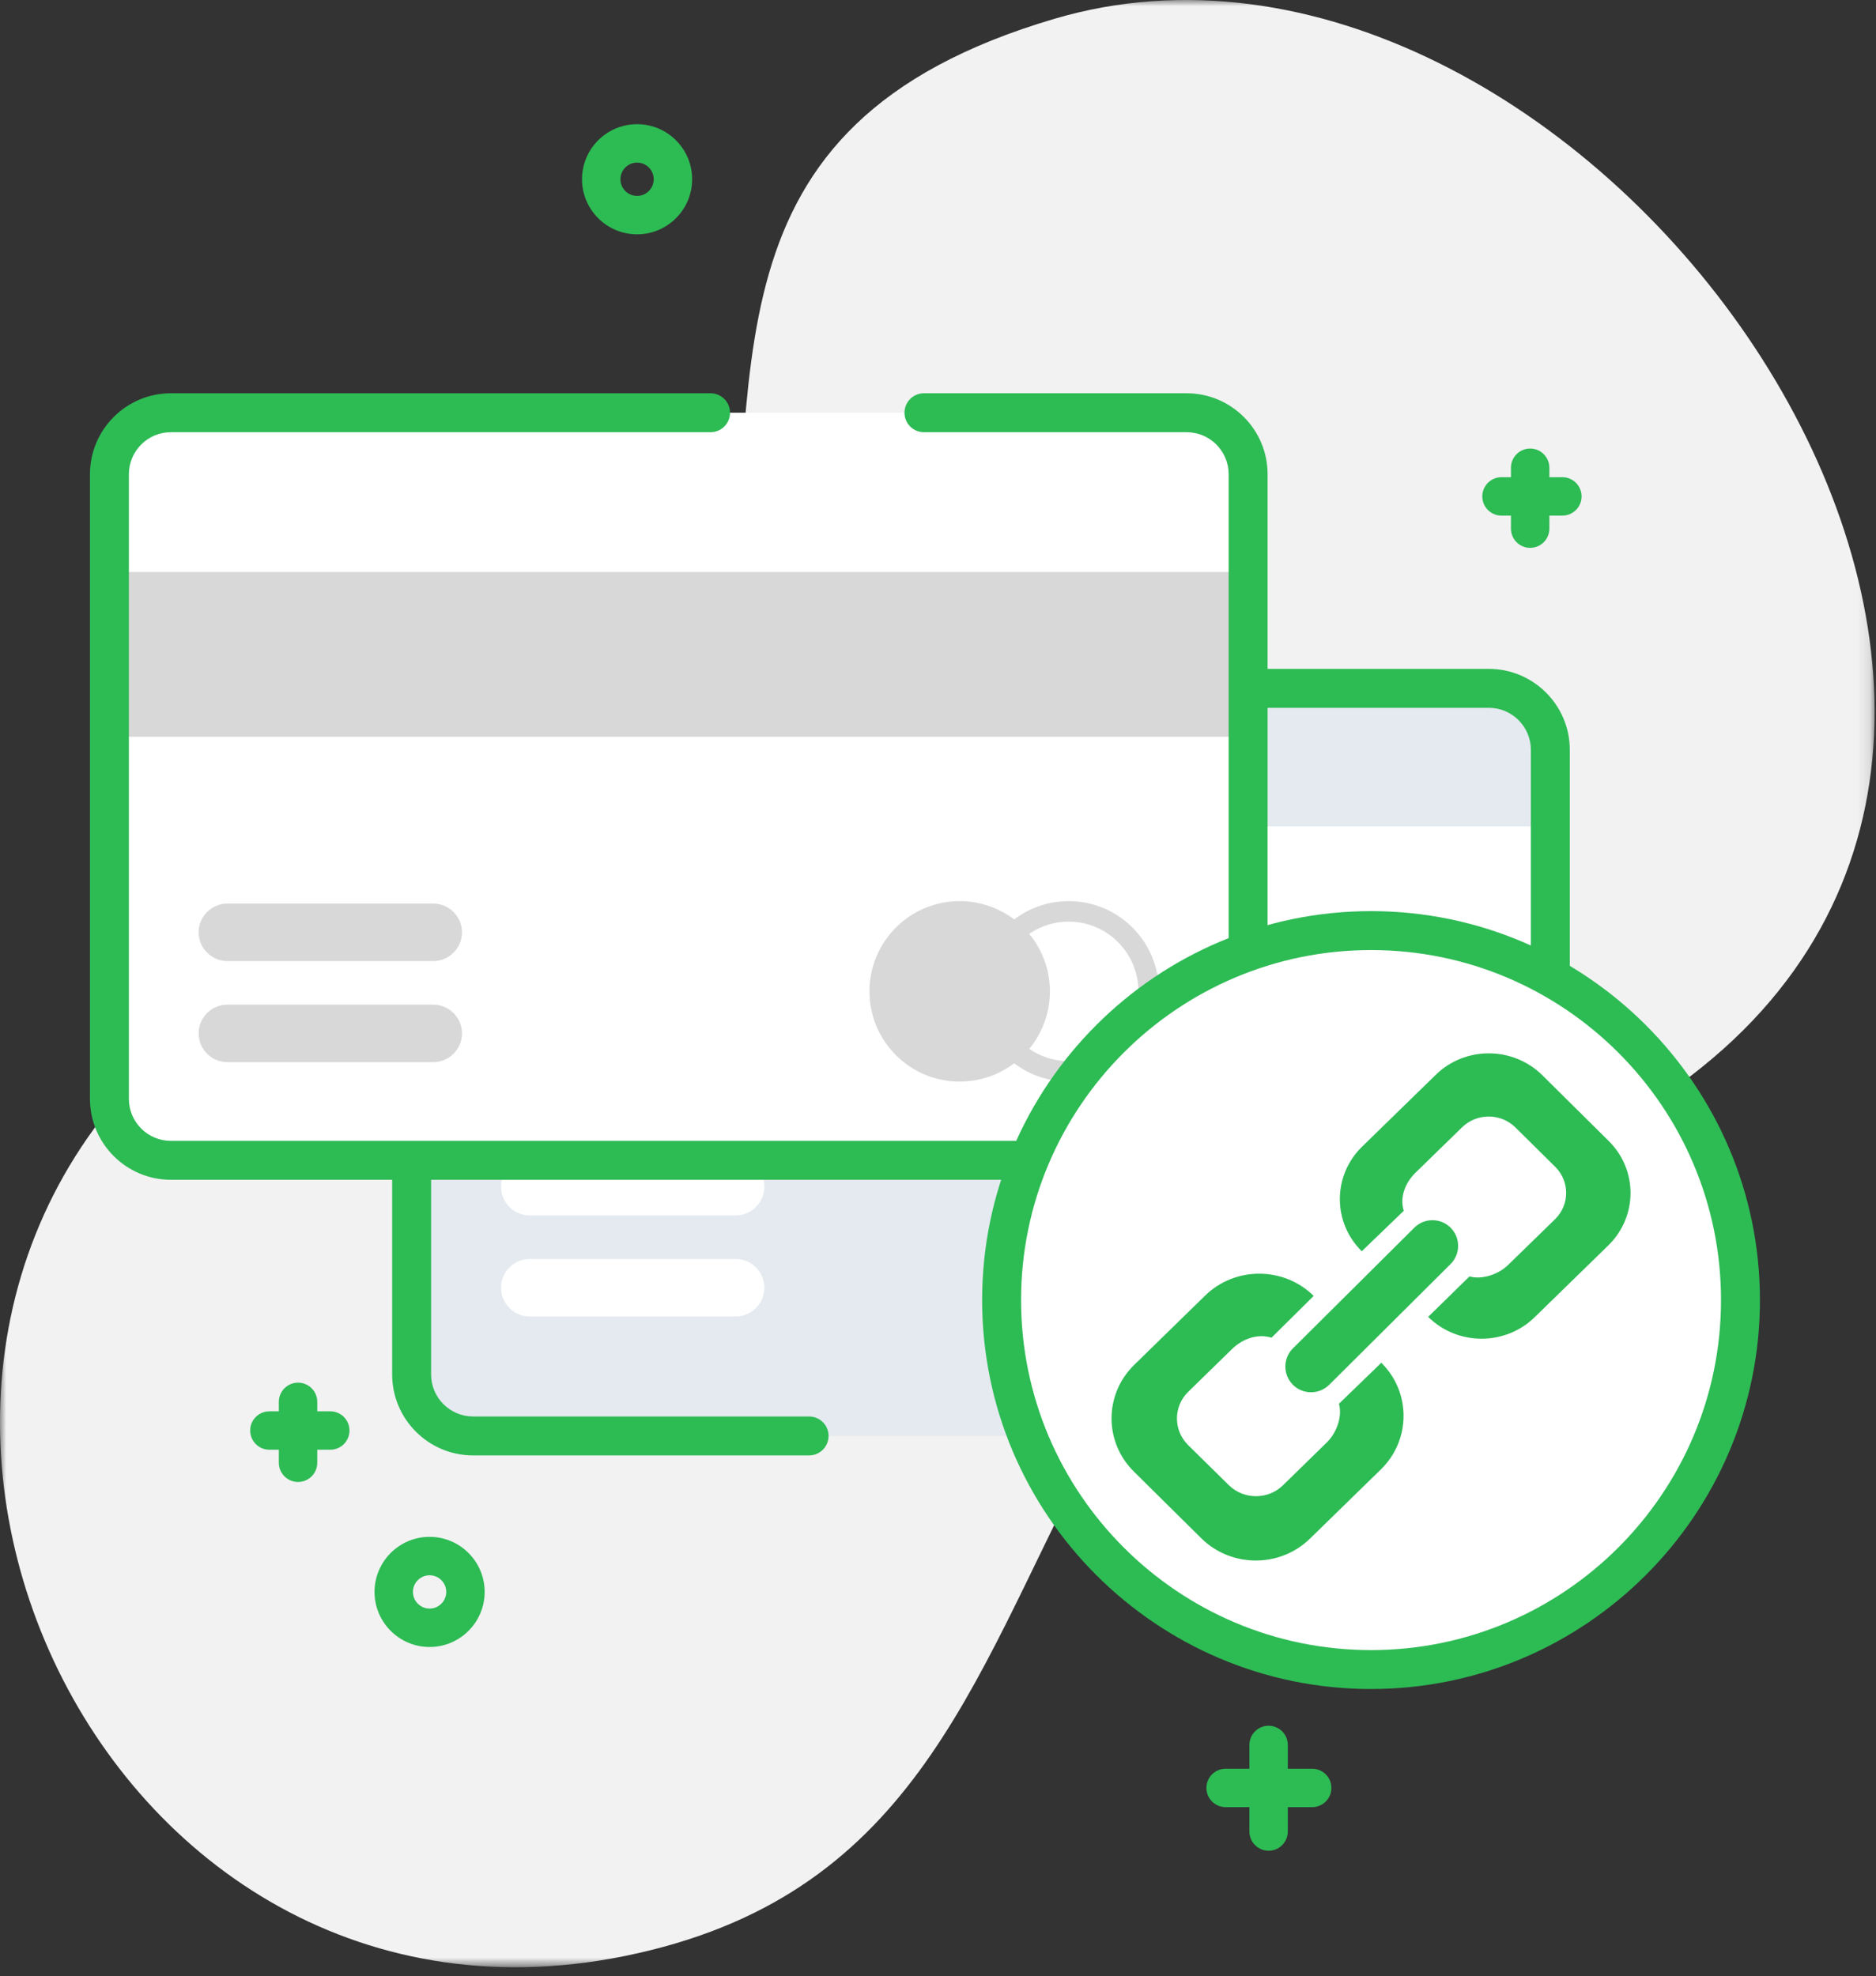 <svg xmlns="http://www.w3.org/2000/svg" xmlns:xlink="http://www.w3.org/1999/xlink" width="150" height="158" viewBox="0 0 150 158">
    <rect x="0" y="0" width="150" height="158" fill="#333333" stroke="none"/>
    <defs>
        <path id="dplly6q9aa" d="M0 0L149.888 0 149.888 157.281 0 157.281z"/>
        <path id="chnv2jzm3c" d="M0 157.282L149.889 157.282 149.889 0 0 0z"/>
    </defs>
    <g fill="none" fill-rule="evenodd">
        <g>
            <g transform="translate(-253 -227) translate(253 227)">
                <g>
                    <mask id="u9ugrxlqnb" fill="#fff">
                        <use xlink:href="#dplly6q9aa"/>
                    </mask>
                    <path fill="#F2F2F2" d="M84.342 1.494c-28.985 8.525-23.17 28.75-26.412 51.16-4.046 27.971-21.534 13.629-41.624 28.734-34.729 26.111-9.5 83.751 33.628 74.998 22.901-4.648 27.581-21.532 36.922-39.574 12.083-23.338 32.12-16.975 50.092-32.211 36.45-30.897-11.489-95.197-52.606-83.107" mask="url(#u9ugrxlqnb)"/>
                </g>
                <path fill="#E4EAEF" d="M119.046 114.804H37.828c-2.703 0-4.915-2.212-4.915-4.915v-49.94c0-2.703 2.212-4.915 4.915-4.915h81.218c2.703 0 4.915 2.212 4.915 4.915v49.94c0 2.703-2.212 4.915-4.915 4.915"/>
                <mask id="6up8yjtp3d" fill="#fff">
                    <use xlink:href="#chnv2jzm3c"/>
                </mask>
                <path fill="#FFF" d="M32.927 79.238L123.525 79.238 123.525 66.066 32.927 66.066zM116.839 99.593c0 3.984-3.23 7.214-7.214 7.214-3.985 0-7.215-3.23-7.215-7.214 0-3.984 3.23-7.214 7.215-7.214 3.984 0 7.214 3.23 7.214 7.214" mask="url(#6up8yjtp3d)"/>
                <path fill="#FFF" d="M108.126 99.593c0 3.984-3.23 7.214-7.214 7.214-3.984 0-7.214-3.23-7.214-7.214 0-3.984 3.23-7.214 7.214-7.214 3.984 0 7.214 3.23 7.214 7.214M58.818 97.173h-16.46c-1.264 0-2.299-1.034-2.299-2.299 0-1.264 1.035-2.299 2.299-2.299h16.46c1.265 0 2.3 1.035 2.3 2.3 0 1.264-1.035 2.298-2.3 2.298M58.818 105.253h-16.46c-1.264 0-2.299-1.034-2.299-2.299 0-1.264 1.035-2.299 2.299-2.299h16.46c1.265 0 2.3 1.035 2.3 2.3 0 1.264-1.035 2.298-2.3 2.298" mask="url(#6up8yjtp3d)"/>
                <path fill="#2DBB54" d="M119.046 116.36H82.84c-.86 0-1.556-.697-1.556-1.556 0-.86.697-1.557 1.556-1.557h36.206c1.852 0 3.358-1.506 3.358-3.358v-49.94c0-1.852-1.506-3.359-3.358-3.359H37.828c-1.851 0-3.358 1.507-3.358 3.359v49.94c0 1.852 1.507 3.358 3.358 3.358h26.866c.86 0 1.556.697 1.556 1.557s-.697 1.556-1.556 1.556H37.828c-3.568 0-6.471-2.903-6.471-6.471v-49.94c0-3.569 2.903-6.472 6.471-6.472h81.218c3.568 0 6.471 2.903 6.471 6.472v49.94c0 3.568-2.903 6.471-6.471 6.471" mask="url(#6up8yjtp3d)"/>
                <path fill="#FFF" d="M94.882 92.768H13.664c-2.703 0-4.915-2.212-4.915-4.915v-49.94c0-2.703 2.212-4.915 4.915-4.915h81.218c2.703 0 4.915 2.212 4.915 4.915v49.94c0 2.703-2.212 4.915-4.915 4.915" mask="url(#6up8yjtp3d)"/>
                <path fill="#D8D8D8" d="M8.75 58.903L99.347 58.903 99.347 45.732 8.75 45.732zM85.447 72.044c-3.985 0-7.214 3.23-7.214 7.214 0 3.985 3.23 7.215 7.214 7.215 3.984 0 7.214-3.23 7.214-7.215 0-3.984-3.23-7.214-7.214-7.214m0 1.639c3.074 0 5.576 2.501 5.576 5.575 0 3.075-2.502 5.576-5.576 5.576-3.075 0-5.576-2.5-5.576-5.576 0-3.074 2.501-5.575 5.576-5.575" mask="url(#6up8yjtp3d)"/>
                <path fill="#D8D8D8" d="M83.948 79.259c0 3.984-3.23 7.214-7.214 7.214-3.984 0-7.214-3.23-7.214-7.214 0-3.985 3.23-7.215 7.214-7.215 3.984 0 7.214 3.23 7.214 7.215M34.64 76.838H18.18c-1.264 0-2.299-1.034-2.299-2.299 0-1.264 1.035-2.299 2.299-2.299h16.46c1.265 0 2.3 1.035 2.3 2.3 0 1.264-1.035 2.298-2.3 2.298M34.64 84.919H18.18c-1.264 0-2.299-1.035-2.299-2.3 0-1.264 1.035-2.298 2.299-2.298h16.46c1.265 0 2.3 1.034 2.3 2.299 0 1.264-1.035 2.299-2.3 2.299" mask="url(#6up8yjtp3d)"/>
                <path fill="#2DBB54" d="M94.882 94.324H13.664c-3.568 0-6.471-2.903-6.471-6.471v-49.94c0-3.568 2.903-6.471 6.471-6.471h43.151c.86 0 1.556.696 1.556 1.556 0 .86-.696 1.556-1.556 1.556h-43.15c-1.852 0-3.36 1.507-3.36 3.359v49.94c0 1.852 1.508 3.359 3.36 3.359h81.217c1.852 0 3.358-1.507 3.358-3.359v-49.94c0-1.852-1.506-3.359-3.358-3.359H73.877c-.86 0-1.557-.696-1.557-1.556 0-.86.697-1.556 1.557-1.556h21.005c3.568 0 6.471 2.903 6.471 6.47v49.941c0 3.568-2.903 6.471-6.471 6.471M50.94 13c-.735 0-1.332.597-1.332 1.331s.597 1.331 1.331 1.331 1.331-.597 1.331-1.33c0-.735-.597-1.332-1.33-1.332m0 5.734c-2.429 0-4.404-1.975-4.404-4.403 0-2.428 1.975-4.403 4.403-4.403 2.428 0 4.403 1.975 4.403 4.403 0 2.428-1.975 4.403-4.403 4.403M34.35 125.942c-.735 0-1.332.597-1.332 1.331s.597 1.331 1.331 1.331 1.331-.597 1.331-1.33c0-.735-.597-1.332-1.33-1.332m0 5.734c-2.429 0-4.404-1.975-4.404-4.403 0-2.428 1.975-4.403 4.403-4.403 2.428 0 4.403 1.975 4.403 4.403 0 2.428-1.975 4.403-4.403 4.403M104.918 141.408h-1.948v-1.9c0-.848-.687-1.536-1.536-1.536-.848 0-1.536.688-1.536 1.536v1.9h-1.9c-.848 0-1.536.688-1.536 1.536 0 .848.688 1.536 1.536 1.536h1.9v1.948c0 .848.688 1.536 1.536 1.536.849 0 1.536-.688 1.536-1.536v-1.948h1.948c.848 0 1.536-.688 1.536-1.536 0-.848-.688-1.536-1.536-1.536M124.923 38.151h-1.04v-.754c0-.85-.688-1.536-1.536-1.536-.849 0-1.536.687-1.536 1.536v.754h-.755c-.848 0-1.536.688-1.536 1.536 0 .848.688 1.536 1.536 1.536h.755v1.041c0 .848.687 1.536 1.536 1.536.848 0 1.536-.688 1.536-1.536v-1.041h1.04c.849 0 1.536-.688 1.536-1.536 0-.848-.687-1.536-1.536-1.536M26.408 112.834h-1.04v-.755c0-.849-.689-1.536-1.537-1.536s-1.536.687-1.536 1.536v.755h-.755c-.848 0-1.536.687-1.536 1.535 0 .849.688 1.536 1.536 1.536h.755v1.042c0 .848.688 1.536 1.536 1.536.848 0 1.536-.688 1.536-1.536v-1.042h1.04c.85 0 1.537-.687 1.537-1.536 0-.848-.688-1.535-1.536-1.535" mask="url(#6up8yjtp3d)"/>
                <path fill="#FFF" d="M139.164 103.94c0 16.314-13.225 29.54-29.54 29.54-16.313 0-29.539-13.226-29.539-29.54s13.226-29.54 29.54-29.54 29.54 13.226 29.54 29.54" mask="url(#6up8yjtp3d)"/>
                <path fill="#2DBB54" d="M109.625 75.957c-15.43 0-27.983 12.553-27.983 27.983s12.553 27.984 27.983 27.984 27.983-12.554 27.983-27.984c0-15.43-12.553-27.983-27.983-27.983m0 59.08c-17.147 0-31.096-13.95-31.096-31.097 0-17.146 13.95-31.096 31.096-31.096s31.095 13.95 31.095 31.096c0 17.147-13.95 31.096-31.095 31.096" mask="url(#6up8yjtp3d)"/>
                <path fill="#2DBB54" d="M128.618 91.211l-5.305-5.255c-2.351-2.312-6.164-2.325-8.514-.025l-5.892 5.744c-2.357 2.3-2.37 6.049-.024 8.362l3.36-3.236c-.336-1.027.084-2.204.916-3.023l3.748-3.654c1.183-1.15 3.089-1.143 4.259.013l3.187 3.151c1.17 1.163 1.164 3.026-.01 4.182l-3.75 3.653c-.788.775-2.09 1.2-3.1.928l-3.3 3.233c2.347 2.32 6.16 2.326 8.516.026l5.884-5.738c2.363-2.305 2.376-6.048.025-8.361M107.06 112.23c.28 1.003-.166 2.306-.98 3.1l-3.5 3.42c-1.195 1.167-3.14 1.16-4.334-.02l-3.253-3.203c-1.189-1.176-1.182-3.094.018-4.257l3.502-3.419c.851-.831 2.077-1.251 3.151-.901l3.375-3.343c-2.39-2.357-6.279-2.37-8.68-.026l-5.674 5.542c-2.401 2.35-2.414 6.163-.025 8.526l5.4 5.344c2.39 2.35 6.278 2.364 8.68.02l5.68-5.542c2.396-2.35 2.41-6.157.026-8.52l-3.387 3.279z" mask="url(#6up8yjtp3d)"/>
                <path fill="#2DBB54" d="M103.367 110.704c.794.8 2.097.813 2.91.013l9.703-9.652c.807-.8.813-2.103.006-2.91-.794-.8-2.097-.8-2.897-.006l-9.71 9.652c-.805.794-.805 2.096-.012 2.903" mask="url(#6up8yjtp3d)"/>
            </g>
        </g>
    </g>
</svg>
